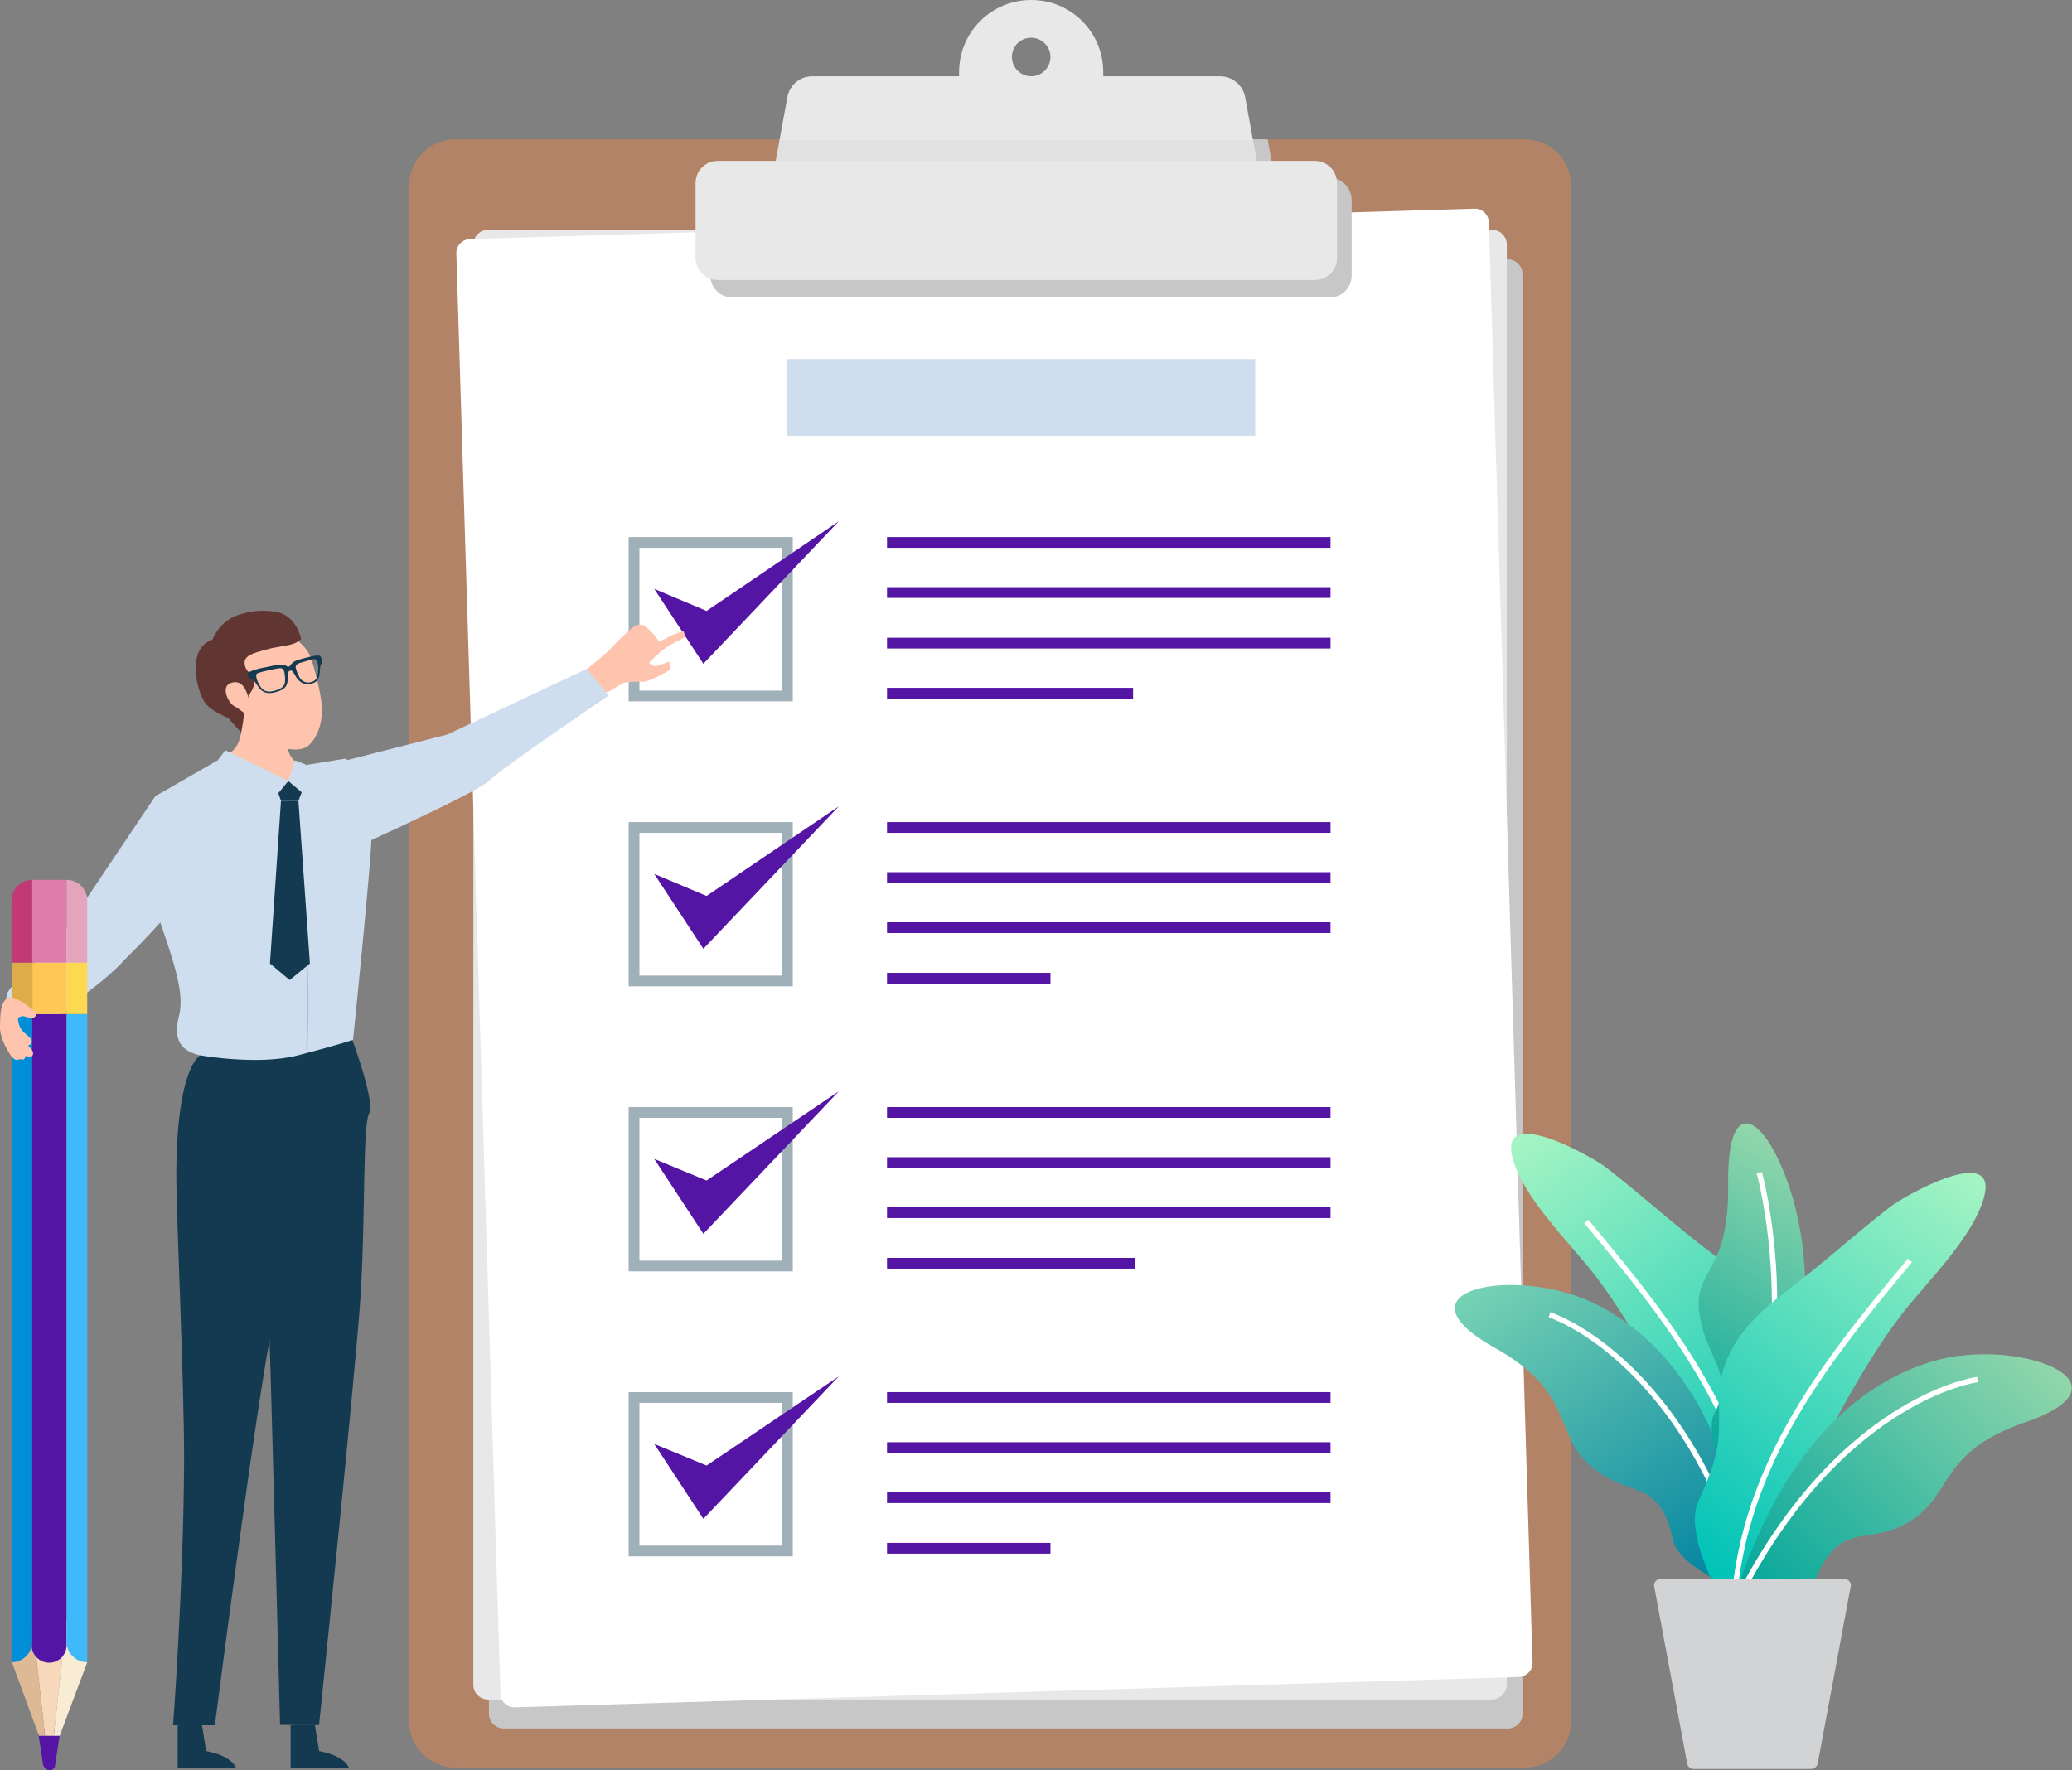<svg width="385" height="329" viewBox="0 0 385 329" fill="none" xmlns="http://www.w3.org/2000/svg">
<rect x="0" y="0" width="385" height="329" fill="#808080" stroke="none"/>
<g clip-path="url(#clip0_134_998)">
<path d="M283.311 328.487H84.626C79.849 328.487 76.01 324.643 76.01 319.859V34.515C76.01 29.73 79.849 25.886 84.626 25.886H283.311C288.089 25.886 291.928 29.73 291.928 34.515V319.859C291.928 324.643 288.089 328.487 283.311 328.487Z" fill="#B38367"/>
<path d="M280.155 321.226H93.584C92.134 321.226 90.854 320.03 90.854 318.492V50.918C90.854 49.465 92.048 48.184 93.584 48.184H280.155C281.605 48.184 282.885 49.38 282.885 50.918V318.577C282.885 320.03 281.69 321.226 280.155 321.226Z" fill="#C7C7C7"/>
<path d="M277.255 315.843H90.683C89.233 315.843 87.954 314.647 87.954 313.11V45.45C87.954 43.998 89.148 42.716 90.683 42.716H277.255C278.705 42.716 279.984 43.912 279.984 45.45V313.11C279.899 314.562 278.705 315.843 277.255 315.843Z" fill="#E8E8E8"/>
<path d="M282.203 311.657L95.717 317.296C94.267 317.381 92.987 316.185 92.987 314.647L84.797 47.159C84.712 45.706 85.906 44.425 87.442 44.425L273.928 38.786C275.378 38.701 276.657 39.897 276.657 41.435L284.762 309.009C284.847 310.376 283.653 311.572 282.203 311.657Z" fill="white"/>
<path opacity="0.4" d="M146.305 100.81H117.812V129.345H146.305V100.81Z" stroke="#133A50" stroke-width="2" stroke-miterlimit="10"/>
<path d="M121.565 109.439L130.693 123.364L155.859 96.88L131.29 113.54L121.565 109.439Z" fill="#5415A4"/>
<path d="M164.817 100.81H247.225" stroke="#5415A4" stroke-width="2" stroke-miterlimit="10"/>
<path d="M164.817 110.122H247.225" stroke="#5415A4" stroke-width="2" stroke-miterlimit="10"/>
<path d="M164.817 119.52H247.225" stroke="#5415A4" stroke-width="2" stroke-miterlimit="10"/>
<path d="M164.817 128.832H210.543" stroke="#5415A4" stroke-width="2" stroke-miterlimit="10"/>
<path opacity="0.4" d="M146.305 153.778H117.812V182.313H146.305V153.778Z" stroke="#133A50" stroke-width="2" stroke-miterlimit="10"/>
<path d="M121.565 162.407L130.693 176.332L155.859 149.848L131.29 166.508L121.565 162.407Z" fill="#5415A4"/>
<path d="M164.817 153.778H247.225" stroke="#5415A4" stroke-width="2" stroke-miterlimit="10"/>
<path d="M164.817 163.09H247.225" stroke="#5415A4" stroke-width="2" stroke-miterlimit="10"/>
<path d="M164.817 172.402H247.225" stroke="#5415A4" stroke-width="2" stroke-miterlimit="10"/>
<path d="M164.817 181.8H195.187" stroke="#5415A4" stroke-width="2" stroke-miterlimit="10"/>
<path opacity="0.4" d="M146.305 206.746H117.812V235.281H146.305V206.746Z" stroke="#133A50" stroke-width="2" stroke-miterlimit="10"/>
<path d="M121.565 215.375L130.693 229.3L155.859 202.816L131.29 219.39L121.565 215.375Z" fill="#5415A4"/>
<path d="M164.817 206.746H247.225" stroke="#5415A4" stroke-width="2" stroke-miterlimit="10"/>
<path d="M164.817 216.058H247.225" stroke="#5415A4" stroke-width="2" stroke-miterlimit="10"/>
<path d="M164.817 225.371H247.225" stroke="#5415A4" stroke-width="2" stroke-miterlimit="10"/>
<path d="M164.817 234.768H210.884" stroke="#5415A4" stroke-width="2" stroke-miterlimit="10"/>
<path opacity="0.4" d="M146.305 259.714H117.812V288.249H146.305V259.714Z" stroke="#133A50" stroke-width="2" stroke-miterlimit="10"/>
<path d="M121.565 268.343L130.693 282.268L155.859 255.784L131.29 272.358L121.565 268.343Z" fill="#5415A4"/>
<path d="M164.817 259.714H247.225" stroke="#5415A4" stroke-width="2" stroke-miterlimit="10"/>
<path d="M164.817 269.026H247.225" stroke="#5415A4" stroke-width="2" stroke-miterlimit="10"/>
<path d="M164.817 278.339H247.225" stroke="#5415A4" stroke-width="2" stroke-miterlimit="10"/>
<path d="M164.817 287.736H195.187" stroke="#5415A4" stroke-width="2" stroke-miterlimit="10"/>
<path d="M235.538 25.886L239.292 46.561C239.804 49.465 237.586 52.028 234.685 52.028H148.438C145.537 52.028 143.319 49.38 143.831 46.561L147.585 25.886H235.538Z" fill="#C7C7C7"/>
<path d="M231.955 52.028H145.708C142.807 52.028 140.589 49.38 141.101 46.561L146.305 18.026C146.732 15.805 148.608 14.182 150.912 14.182H226.751C228.969 14.182 230.932 15.805 231.358 18.026L236.562 46.561C237.074 49.38 234.856 52.028 231.955 52.028Z" fill="#E8E8E8"/>
<path opacity="0.21" d="M232.808 26.057H144.855L141.101 46.561C140.589 49.465 142.807 52.028 145.708 52.028H231.955C234.856 52.028 237.074 49.38 236.562 46.561L232.808 26.057Z" fill="#C7C7C7"/>
<path d="M247.055 55.275H136.068C133.765 55.275 131.973 53.395 131.973 51.174V37.163C131.973 34.856 133.85 33.062 136.068 33.062H247.055C249.358 33.062 251.15 34.942 251.15 37.163V51.174C251.15 53.481 249.358 55.275 247.055 55.275Z" fill="#C7C7C7"/>
<path d="M244.325 52.028H133.338C131.035 52.028 129.243 50.149 129.243 47.928V34.002C129.243 31.695 131.12 29.901 133.338 29.901H244.325C246.628 29.901 248.42 31.781 248.42 34.002V48.013C248.42 50.234 246.628 52.028 244.325 52.028Z" fill="#E8E8E8"/>
<path d="M204.998 22.554V13.413C204.998 5.98 199.026 0 191.604 0C184.182 0 178.21 5.98 178.21 13.413V22.554H204.998ZM191.604 7.005C193.566 7.005 195.187 8.629 195.187 10.594C195.187 12.559 193.566 14.182 191.604 14.182C189.642 14.182 188.021 12.559 188.021 10.594C188.021 8.543 189.642 7.005 191.604 7.005Z" fill="#E8E8E8"/>
<path d="M233.235 66.723H146.305V80.99H233.235V66.723Z" fill="#CFDEEE"/>
<path d="M327.673 293.887C325.625 293.289 309.587 253.221 295.34 235.708C290.819 230.155 283.141 222.466 281.094 215.375C278.193 204.952 295.852 215.033 298.241 216.827C304.81 221.868 311.208 227.763 318.033 232.889C323.066 236.733 327.673 241.09 329.549 247.412C330.658 251.257 330.146 254.845 330.317 258.775C330.488 263.559 332.365 267.745 334.241 272.017C337.142 279.022 327.673 293.887 327.673 293.887Z" fill="url(#paint0_linear_134_998)"/>
<path d="M294.743 226.994C311.549 247.07 326.649 266.293 327.672 293.887" stroke="white" stroke-miterlimit="10"/>
<path d="M325.625 296.621C322.725 266.976 311.549 250.06 296.876 242.542C282.288 235.024 257.975 239.467 277.767 250.488C293.634 259.373 287.833 267.232 297.217 273.725C303.274 277.997 308.563 275.263 310.867 286.198C312.061 291.837 325.625 296.621 325.625 296.621Z" fill="url(#paint1_linear_134_998)"/>
<path d="M287.918 244.337C287.918 244.337 313.938 252.538 325.625 296.621" stroke="white" stroke-miterlimit="10"/>
<path d="M322.298 279.535C334.241 263.217 336.374 251 335.265 234.939C333.815 213.752 320.762 196.494 321.103 220.245C321.359 237.929 313.596 235.537 316.156 246.131C317.776 252.965 322.212 255.87 318.459 262.875C316.497 266.549 322.298 279.535 322.298 279.535Z" fill="url(#paint2_linear_134_998)"/>
<path d="M326.905 217.938C326.905 217.938 335.691 249.462 322.298 279.535" stroke="white" stroke-miterlimit="10"/>
<path d="M322.042 301.149C324.089 300.551 340.127 260.483 354.374 242.97C358.895 237.417 366.573 229.728 368.621 222.637C371.521 212.214 353.862 222.295 351.474 224.089C344.905 229.13 338.507 235.024 331.682 240.15C326.649 243.995 322.042 248.352 320.165 254.674C319.056 258.518 319.568 262.106 319.397 266.036C319.227 270.821 317.35 275.007 315.473 279.278C312.573 286.198 322.042 301.149 322.042 301.149Z" fill="url(#paint3_linear_134_998)"/>
<path d="M354.886 234.256C338.08 254.332 322.98 273.554 321.957 301.149" stroke="white" stroke-miterlimit="10"/>
<path d="M321.019 301.149C329.123 272.444 343.199 257.835 358.896 253.051C374.593 248.266 397.711 256.981 376.299 264.328C359.066 270.223 363.417 278.937 353.009 283.721C346.27 286.796 341.578 283.123 337.313 293.546C335.18 298.928 321.019 301.149 321.019 301.149Z" fill="url(#paint4_linear_134_998)"/>
<path d="M367.427 256.382C367.427 256.382 340.384 259.8 321.019 301.064" stroke="white" stroke-miterlimit="10"/>
<path d="M336.545 328.744H314.62C314.108 328.744 313.596 328.317 313.511 327.804L307.369 294.827C307.198 294.144 307.795 293.46 308.478 293.46H342.772C343.455 293.46 344.052 294.144 343.881 294.827L337.739 327.804C337.568 328.317 337.142 328.744 336.545 328.744Z" fill="#D1D3D4"/>
<path d="M108.172 128.832C108.001 129.003 113.034 128.576 113.034 128.576L115.935 126.867C115.935 126.867 118.068 126.611 119.433 126.696C120.798 126.782 124.636 124.39 124.636 124.39L124.295 122.937C124.295 122.937 122.333 123.791 121.821 123.791C121.309 123.791 120.627 123.193 120.627 123.193C120.627 123.193 121.395 122.254 122.845 121.058C124.21 119.862 127.366 118.409 127.366 118.409L127.025 117.299C127.025 117.299 125.319 117.811 124.636 118.153C123.954 118.495 122.504 119.264 122.504 119.264L121.48 117.897L120.286 116.701C120.286 116.701 119.177 115.334 117.47 116.701C115.764 118.068 113.888 120.118 112.778 121.229C111.669 122.254 107.831 125.329 107.831 125.329L108.172 128.832Z" fill="#FEC4AD"/>
<path d="M64.323 141.305L83.091 136.521L109.025 124.304L113.12 129.259C113.12 129.259 93.413 142.587 90.939 145.064C88.466 147.542 59.119 160.613 59.119 160.613C59.119 160.613 59.716 149.336 64.323 141.305Z" fill="#CFDEEE"/>
<path d="M33.015 320.628V328.573H43.849C43.849 328.573 43.422 326.437 38.304 325.412L37.536 320.628H33.015Z" fill="#133A50"/>
<path d="M54.001 320.628V328.573H64.835C64.835 328.573 64.408 326.437 59.29 325.412L58.522 320.628H54.001Z" fill="#133A50"/>
<path d="M52.294 116.871C53.489 117.469 56.73 119.776 57.583 121.827C58.436 123.962 59.631 128.917 59.801 131.139C59.972 134.129 59.119 136.863 57.413 138.486C55.706 140.109 51.526 138.998 49.394 137.632C47.176 136.265 46.322 133.702 45.299 131.31C44.19 129.003 44.105 126.184 44.105 126.184C44.105 126.184 42.142 122.339 43.849 120.203C50.076 112.087 53.403 115.334 52.294 116.871Z" fill="#FEC4AD"/>
<path d="M55.962 118.751C54.512 120.203 52.379 119.862 49.138 120.801C47.09 121.399 45.214 121.827 45.469 123.45C45.725 125.073 46.749 124.902 47.176 126.269C47.602 127.636 46.152 129.259 46.152 129.259C46.152 129.259 46.493 131.395 46.152 132.164C45.811 132.933 46.237 137.632 46.237 137.632C46.237 137.632 43.166 134.385 42.739 133.787C42.398 133.189 40.01 132.676 38.389 130.968C36.768 129.259 34.294 120.63 39.498 118.836C39.498 118.836 40.607 115.761 43.763 114.479C46.322 113.454 49.394 113.198 51.953 113.881C55.195 114.821 55.962 118.751 55.962 118.751Z" fill="#613531"/>
<path d="M46.237 129.857C45.896 128.832 45.299 126.269 43.081 126.867C40.778 127.465 42.484 130.712 43.508 131.224C44.531 131.737 46.067 133.104 46.067 133.104C46.067 133.104 46.749 131.31 46.237 129.857Z" fill="#FEC4AD"/>
<path d="M37.28 196.067C37.28 196.067 32.844 197.947 32.759 218.194C32.759 226.139 34.209 256.297 34.209 271.248C34.124 294.314 32.162 320.628 32.162 320.628H39.925C39.925 320.628 47.858 258.689 50.759 245.703C53.66 232.718 59.461 193.419 59.461 193.419L37.28 196.067Z" fill="#133A50"/>
<path d="M45.726 130.113C45.726 130.113 45.214 134.214 44.787 136.35C44.361 138.486 43.593 139.169 43.081 139.682C42.569 140.194 36.853 144.124 36.853 144.124C36.853 144.124 42.484 149.763 46.493 149.763C50.503 149.763 58.778 145.15 58.778 145.15C58.778 145.15 54.427 141.732 53.745 140.024C53.062 138.315 52.721 133.274 52.721 133.274L45.726 130.113Z" fill="#FEC4AD"/>
<path d="M50.333 206.746C50.333 206.746 49.821 242.97 50.077 249.035C50.333 255.101 52.039 320.542 52.039 320.542C52.039 320.542 59.29 320.713 59.29 320.542C59.29 320.371 66.115 255.016 67.053 240.065C67.906 225.114 67.394 209.053 68.589 206.917C69.783 204.867 65.432 193.163 65.432 193.163L55.11 196.067L50.333 206.746Z" fill="#133A50"/>
<path d="M40.437 141.305L29.005 147.883C29.005 147.883 28.834 164.201 29.005 168.643C29.09 170.267 32.503 178.126 33.356 183.765C34.209 189.404 31.991 189.831 33.185 193.248C34.038 195.726 37.365 196.153 37.365 196.153C37.365 196.153 47.944 198.032 55.28 196.153C62.617 194.273 65.603 193.248 65.603 193.248C65.603 193.248 69.015 160.015 69.015 155.572C68.93 149.421 64.323 140.963 64.323 140.963L56.901 142.159L53.659 145.32L40.437 141.305Z" fill="#CFDEEE"/>
<path d="M53.574 145.15C53.574 145.15 58.266 171.804 56.987 195.127" stroke="#AEBFDE" stroke-width="0.25" stroke-miterlimit="10"/>
<path d="M55.451 148.823H52.209L51.441 146.602L52.039 145.235H55.707L56.304 146.602L55.451 148.823Z" fill="#133A50"/>
<path d="M57.584 179.066L53.83 182.142L50.162 179.066L52.209 148.823H55.451L57.584 179.066Z" fill="#133A50"/>
<path d="M41.887 139.426L53.574 145.15L50.332 149.079L40.437 141.305L41.887 139.426Z" fill="#CFDEEE"/>
<path d="M53.574 145.15L56.816 147.883V142.074L54.769 141.305L53.574 145.15Z" fill="#CFDEEE"/>
<path d="M28.92 147.883C28.92 147.883 11.858 173.257 11.175 174.367C10.493 175.478 3.498 180.946 1.365 184.534C1.365 184.534 -1.024 194.615 3.242 196.153C3.242 196.153 11.431 188.037 16.209 184.448C21.242 180.689 23.119 178.383 23.119 178.383C23.119 178.383 31.65 170.096 35.062 164.884C42.313 153.778 28.92 147.883 28.92 147.883Z" fill="#CFDEEE"/>
<path d="M46.237 126.013C46.323 126.184 46.834 126.269 46.92 126.269C47.176 126.354 47.09 126.354 48.114 127.807C48.882 128.832 50.076 129.174 52.124 128.319C53.745 127.636 53.403 126.184 53.489 125.5C53.574 124.817 53.659 124.646 53.915 124.646C54.171 124.56 54.342 124.646 54.683 125.244C55.024 125.842 55.792 127.38 57.498 127.123C58.863 126.952 59.29 126.184 59.375 125.244C59.545 123.45 59.545 123.535 59.716 123.364C59.887 123.193 59.801 122.51 59.631 122.083C59.46 121.656 58.522 121.827 57.498 122.083C56.474 122.339 54.939 122.681 54.427 123.108C53.915 123.535 54 123.791 53.659 123.877C53.403 123.962 53.318 123.706 52.636 123.535C51.953 123.364 49.308 124.048 48.285 124.219C47.261 124.475 45.896 124.902 45.981 125.329C46.067 125.5 46.152 125.756 46.237 126.013ZM54.939 123.962C54.939 123.45 55.365 123.279 56.645 122.937C57.925 122.595 58.437 122.339 58.692 122.595C58.948 122.766 59.204 123.535 59.119 124.646C59.034 125.927 58.778 126.525 57.754 126.782C56.645 127.038 55.877 126.44 55.536 125.671C55.109 124.817 54.939 124.133 54.939 123.962ZM47.688 125.244C47.858 124.988 49.564 124.646 50.759 124.39C52.038 124.133 52.465 124.048 52.721 124.56C52.806 124.731 52.977 125.415 52.977 126.269C52.977 127.123 52.891 127.892 50.929 128.405C49.564 128.747 48.797 128.405 48.199 127.294C47.602 126.269 47.517 125.5 47.688 125.244Z" fill="#133A50"/>
<path d="M9.214 329C9.726 329 10.237 328.573 10.237 328.06L11.261 321.311H6.996L8.019 328.06C8.275 328.573 8.702 329 9.214 329Z" fill="#5415A4"/>
<path d="M5.972 300.978H12.37L9.981 322.593H8.36L5.972 300.978Z" fill="#F7D8BA"/>
<path d="M12.37 300.978L16.209 308.923L11.09 322.593H9.981L12.37 300.978Z" fill="#F8ECD5"/>
<path d="M2.218 308.923L5.971 300.978L8.36 322.593H7.251L2.218 308.923Z" fill="#DEB995"/>
<path d="M5.972 188.464H12.37V305.762C12.37 307.556 10.919 309.009 9.128 309.009C7.336 309.009 5.886 307.556 5.886 305.762V188.464H5.972Z" fill="#5415A4"/>
<path d="M12.37 188.464H16.209V308.923C14.076 308.923 12.37 307.215 12.37 305.079V188.464Z" fill="#3FB9F9"/>
<path d="M2.218 188.464H5.972V305.079C5.972 307.215 4.266 308.923 2.133 308.923L2.218 188.464Z" fill="#008ED8"/>
<path d="M12.37 178.895H5.972V188.464H12.37V178.895Z" fill="#FFC755"/>
<path d="M16.209 178.895H12.37V188.464H16.209V178.895Z" fill="#FDD952"/>
<path d="M6.057 178.895H2.218V188.464H6.057V178.895Z" fill="#DEAD4A"/>
<path d="M12.37 163.518H5.972V178.895H12.37V163.518Z" fill="#DE7CAC"/>
<path d="M16.209 178.895V167.362C16.209 165.226 14.503 163.518 12.37 163.518V178.895H16.209Z" fill="#E3A4BC"/>
<path d="M5.972 178.895V163.518C3.839 163.518 2.133 165.226 2.133 167.362V178.895H5.972Z" fill="#C13A76"/>
<path d="M1.365 185.474C2.218 184.876 4.521 186.413 5.545 187.268C6.569 188.037 7.081 188.293 6.569 188.891C6.057 189.489 5.118 189.062 4.521 188.891C3.839 188.72 3.327 189.233 3.327 189.233C3.327 189.233 3.412 190.514 3.924 191.283C4.436 192.052 5.801 192.821 5.886 193.419C5.972 194.102 5.204 194.359 5.204 194.359C5.204 194.359 6.057 195.042 6.142 195.64C6.227 196.238 5.716 196.494 5.46 196.409C5.204 196.324 4.777 196.238 4.777 196.238C4.777 196.238 4.607 197.007 4.18 196.922C3.753 196.836 3.753 196.836 3.753 196.836C3.753 196.836 3.156 197.092 2.815 196.922C2.133 196.58 1.535 195.469 1.109 194.615C0.512 193.59 -0.085 191.796 -0 190.77C0.085 189.745 -0.171 186.499 1.365 185.474Z" fill="#FEC4AD"/>
</g>
<defs>
<linearGradient id="paint0_linear_134_998" x1="336.706" y1="281.282" x2="285.953" y2="209.619" gradientUnits="userSpaceOnUse">
<stop stop-color="#00C3B7"/>
<stop offset="1" stop-color="#A4F4C3"/>
</linearGradient>
<linearGradient id="paint1_linear_134_998" x1="320.582" y1="294.958" x2="281.663" y2="235.343" gradientUnits="userSpaceOnUse">
<stop stop-color="#0082A1"/>
<stop offset="1" stop-color="#75D1B3"/>
</linearGradient>
<linearGradient id="paint2_linear_134_998" x1="323.017" y1="276.044" x2="351.446" y2="224.218" gradientUnits="userSpaceOnUse">
<stop stop-color="#00A59B"/>
<stop offset="1" stop-color="#90D6AB"/>
</linearGradient>
<linearGradient id="paint3_linear_134_998" x1="312.991" y1="288.514" x2="363.744" y2="216.851" gradientUnits="userSpaceOnUse">
<stop stop-color="#00C3B7"/>
<stop offset="1" stop-color="#A4F4C3"/>
</linearGradient>
<linearGradient id="paint4_linear_134_998" x1="326.26" y1="300.405" x2="375.202" y2="248.725" gradientUnits="userSpaceOnUse">
<stop stop-color="#00A59B"/>
<stop offset="1" stop-color="#90D6AB"/>
</linearGradient>
<clipPath id="clip0_134_998">
<rect width="385" height="329" fill="white"/>
</clipPath>
</defs>
</svg>
